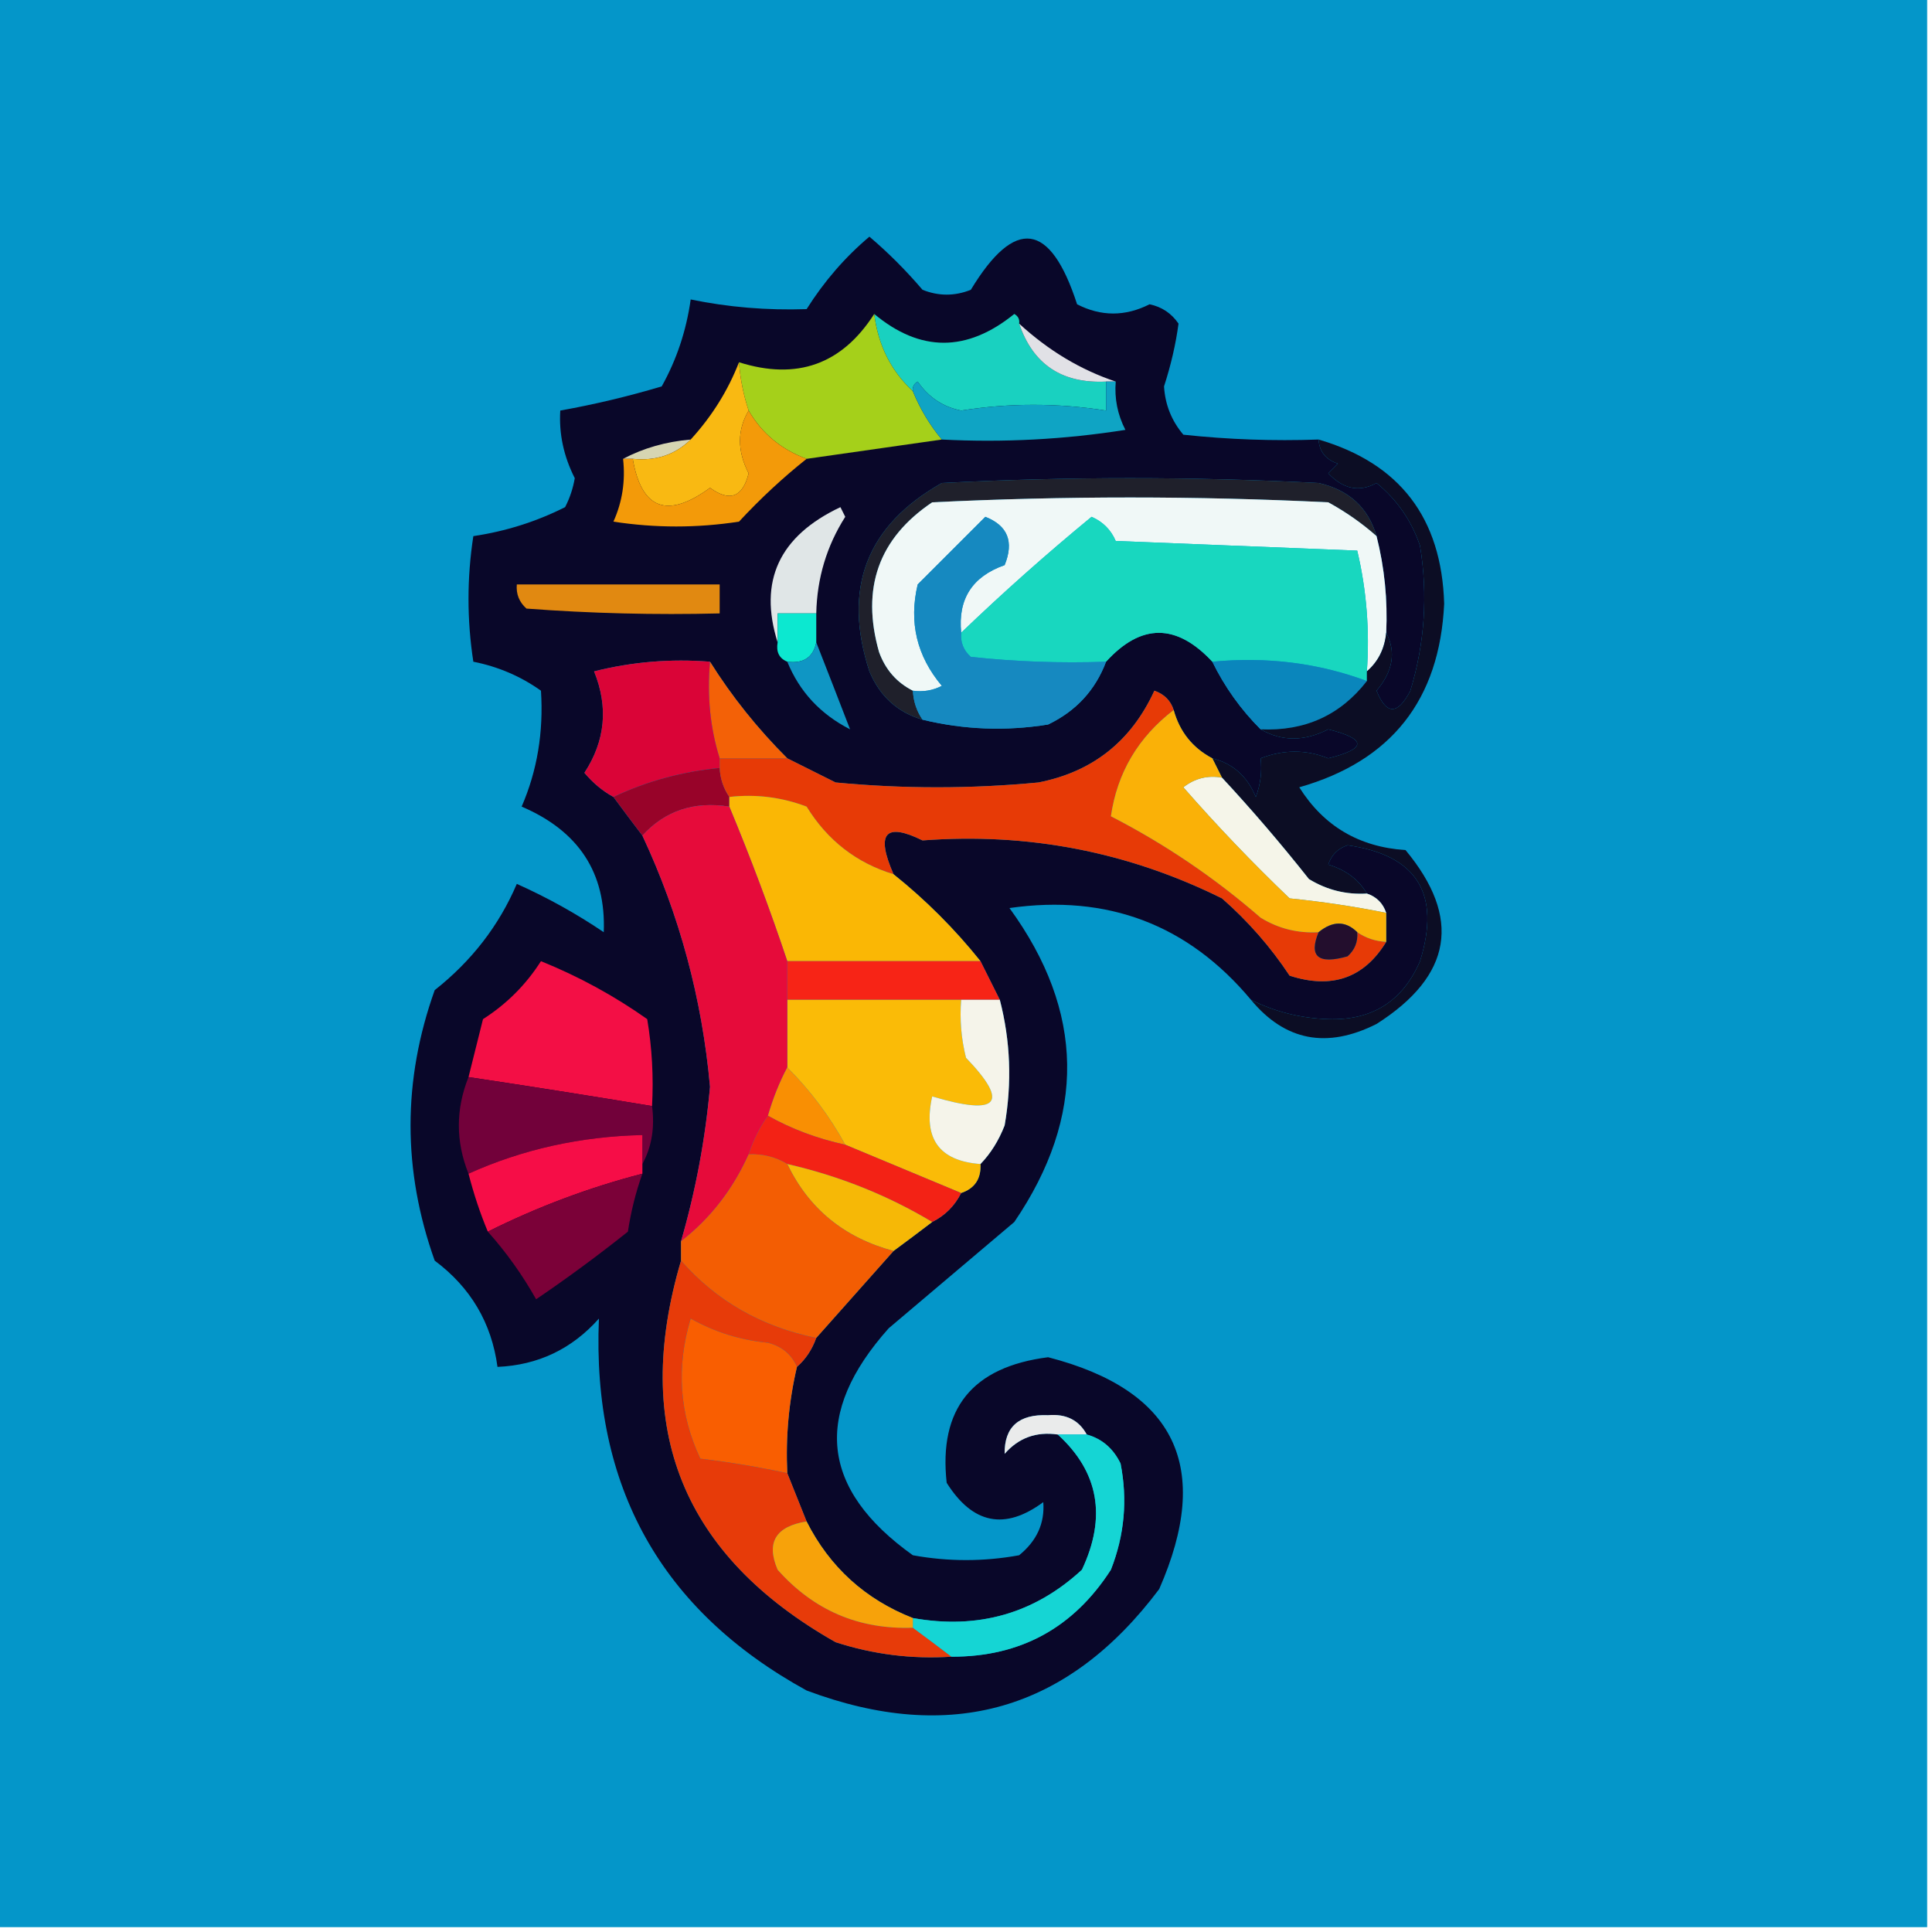 <?xml version="1.0" encoding="UTF-8"?>
<!DOCTYPE svg PUBLIC "-//W3C//DTD SVG 1.1//EN" "http://www.w3.org/Graphics/SVG/1.1/DTD/svg11.dtd">
<svg xmlns="http://www.w3.org/2000/svg" version="1.1" width="200px" height="200px" style="shape-rendering:geometricPrecision; text-rendering:geometricPrecision; image-rendering:optimizeQuality; fill-rule:evenodd; clip-rule:evenodd" xmlns:xlink="http://www.w3.org/1999/xlink">
<g><path style="opacity:1" fill="#0496c9" d="M -0.5,-0.5 C 66.167,-0.5 132.833,-0.5 199.5,-0.5C 199.5,66.167 199.5,132.833 199.5,199.5C 132.833,199.5 66.167,199.5 -0.5,199.5C -0.5,132.833 -0.5,66.167 -0.5,-0.5 Z"/></g>
<g><path style="opacity:1" fill="#090729" d="M 136.5,45.5 C 136.577,46.75 137.244,47.583 138.5,48C 138.167,48.333 137.833,48.667 137.5,49C 139.055,50.646 140.721,50.979 142.5,50C 144.617,51.731 146.117,53.898 147,56.5C 147.826,61.589 147.492,66.589 146,71.5C 144.684,74.028 143.517,74.028 142.5,71.5C 144.203,69.493 144.537,67.493 143.5,65.5C 143.658,62.098 143.324,58.764 142.5,55.5C 141.641,52.548 139.641,50.715 136.5,50C 123.5,49.333 110.5,49.333 97.5,50C 89.7,54.393 87.2,60.893 90,69.5C 91.076,72.079 92.909,73.746 95.5,74.5C 99.78,75.54 104.113,75.706 108.5,75C 111.386,73.615 113.386,71.449 114.5,68.5C 118.121,64.515 121.787,64.515 125.5,68.5C 126.779,71.112 128.445,73.445 130.5,75.5C 132.694,76.766 135.028,76.766 137.5,75.5C 141.5,76.5 141.5,77.5 137.5,78.5C 135.214,77.58 132.881,77.58 130.5,78.5C 130.657,79.873 130.49,81.207 130,82.5C 129.124,80.365 127.624,79.031 125.5,78.5C 123.457,77.421 122.124,75.754 121.5,73.5C 121.189,72.522 120.522,71.856 119.5,71.5C 117.102,76.735 113.102,79.902 107.5,81C 100.5,81.667 93.5,81.667 86.5,81C 84.807,80.153 83.14,79.32 81.5,78.5C 78.423,75.431 75.756,72.097 73.5,68.5C 69.445,68.176 65.445,68.509 61.5,69.5C 62.996,73.19 62.663,76.69 60.5,80C 61.373,81.045 62.373,81.878 63.5,82.5C 64.512,83.872 65.512,85.205 66.5,86.5C 70.348,94.73 72.681,103.397 73.5,112.5C 73.011,117.946 72.011,123.279 70.5,128.5C 70.5,129.167 70.5,129.833 70.5,130.5C 65.35,147.878 70.683,161.044 86.5,170C 90.395,171.266 94.395,171.766 98.5,171.5C 105.622,171.522 111.122,168.522 115,162.5C 116.405,158.928 116.738,155.261 116,151.5C 115.241,149.937 114.074,148.937 112.5,148.5C 111.688,147.007 110.355,146.34 108.5,146.5C 105.465,146.376 103.965,147.709 104,150.5C 105.444,148.845 107.278,148.178 109.5,148.5C 113.742,152.367 114.575,157.034 112,162.5C 107.085,167.038 101.251,168.705 94.5,167.5C 89.559,165.558 85.892,162.225 83.5,157.5C 82.833,155.833 82.167,154.167 81.5,152.5C 81.323,148.766 81.656,145.099 82.5,141.5C 83.401,140.71 84.068,139.71 84.5,138.5C 87.167,135.5 89.833,132.5 92.5,129.5C 93.872,128.488 95.205,127.488 96.5,126.5C 97.833,125.833 98.833,124.833 99.5,123.5C 100.906,123.027 101.573,122.027 101.5,120.5C 102.558,119.4 103.392,118.066 104,116.5C 104.768,112.08 104.602,107.747 103.5,103.5C 102.833,102.167 102.167,100.833 101.5,99.5C 98.833,96.167 95.833,93.167 92.5,90.5C 90.638,86.264 91.638,85.097 95.5,87C 106.433,86.175 116.766,88.175 126.5,93C 129.206,95.371 131.539,98.037 133.5,101C 137.872,102.419 141.206,101.252 143.5,97.5C 143.5,96.5 143.5,95.5 143.5,94.5C 143.167,93.5 142.5,92.833 141.5,92.5C 140.665,91.057 139.332,90.057 137.5,89.5C 137.833,88.5 138.5,87.833 139.5,87.5C 146.678,88.52 149.178,92.52 147,99.5C 145.2,103.651 142.033,105.651 137.5,105.5C 134.664,105.41 131.997,104.743 129.5,103.5C 122.99,95.716 114.657,92.55 104.5,94C 112.294,104.705 112.461,115.539 105,126.5C 100.667,130.167 96.333,133.833 92,137.5C 84.106,146.339 84.939,154.173 94.5,161C 98.167,161.667 101.833,161.667 105.5,161C 107.332,159.511 108.165,157.678 108,155.5C 104.027,158.439 100.693,157.772 98,153.5C 97.153,145.833 100.653,141.499 108.5,140.5C 121.702,143.906 125.535,151.906 120,164.5C 110.561,177.087 98.395,180.587 83.5,175C 68.437,166.719 61.271,153.886 62,136.5C 59.195,139.653 55.695,141.319 51.5,141.5C 50.887,136.944 48.72,133.278 45,130.5C 41.667,121.167 41.667,111.833 45,102.5C 48.824,99.481 51.657,95.814 53.5,91.5C 56.661,92.913 59.661,94.58 62.5,96.5C 62.747,90.362 59.913,86.028 54,83.5C 55.611,79.787 56.278,75.787 56,71.5C 53.903,70.009 51.57,69.009 49,68.5C 48.333,64.167 48.333,59.833 49,55.5C 52.349,55.002 55.516,54.002 58.5,52.5C 58.987,51.554 59.32,50.554 59.5,49.5C 58.352,47.239 57.852,44.905 58,42.5C 61.529,41.869 65.029,41.036 68.5,40C 70.047,37.227 71.047,34.227 71.5,31C 75.378,31.804 79.378,32.137 83.5,32C 85.324,29.112 87.491,26.612 90,24.5C 91.926,26.131 93.76,27.965 95.5,30C 97.167,30.667 98.833,30.667 100.5,30C 105.069,22.456 108.735,22.956 111.5,31.5C 113.984,32.773 116.484,32.773 119,31.5C 120.261,31.759 121.261,32.426 122,33.5C 121.718,35.616 121.218,37.782 120.5,40C 120.615,41.895 121.282,43.562 122.5,45C 127.155,45.499 131.821,45.666 136.5,45.5 Z"/></g>
<g><path style="opacity:1" fill="#19d1c0" d="M 90.5,32.5 C 95.264,36.474 100.098,36.474 105,32.5C 105.399,32.728 105.565,33.062 105.5,33.5C 106.931,37.723 109.931,39.723 114.5,39.5C 114.5,40.5 114.5,41.5 114.5,42.5C 109.469,41.712 104.469,41.712 99.5,42.5C 97.617,42.124 96.117,41.124 95,39.5C 94.601,39.728 94.435,40.062 94.5,40.5C 92.23,38.388 90.896,35.721 90.5,32.5 Z"/></g>
<g><path style="opacity:1" fill="#e1e1e6" d="M 105.5,33.5 C 108.531,36.286 111.865,38.286 115.5,39.5C 115.167,39.5 114.833,39.5 114.5,39.5C 109.931,39.723 106.931,37.723 105.5,33.5 Z"/></g>
<g><path style="opacity:1" fill="#a5d01a" d="M 90.5,32.5 C 90.896,35.721 92.23,38.388 94.5,40.5C 95.249,42.333 96.249,43.999 97.5,45.5C 92.833,46.167 88.167,46.833 83.5,47.5C 80.865,46.526 78.865,44.86 77.5,42.5C 76.962,40.883 76.629,39.216 76.5,37.5C 82.488,39.394 87.155,37.727 90.5,32.5 Z"/></g>
<g><path style="opacity:1" fill="#0fa4c4" d="M 114.5,39.5 C 114.833,39.5 115.167,39.5 115.5,39.5C 115.357,41.262 115.691,42.929 116.5,44.5C 110.202,45.496 103.868,45.83 97.5,45.5C 96.249,43.999 95.249,42.333 94.5,40.5C 94.435,40.062 94.601,39.728 95,39.5C 96.117,41.124 97.617,42.124 99.5,42.5C 104.469,41.712 109.469,41.712 114.5,42.5C 114.5,41.5 114.5,40.5 114.5,39.5 Z"/></g>
<g><path style="opacity:1" fill="#d6d5b2" d="M 71.5,45.5 C 69.898,47.074 67.898,47.741 65.5,47.5C 65.167,47.5 64.833,47.5 64.5,47.5C 66.599,46.388 68.933,45.721 71.5,45.5 Z"/></g>
<g><path style="opacity:1" fill="#f9b912" d="M 76.5,37.5 C 76.629,39.216 76.962,40.883 77.5,42.5C 76.307,44.51 76.307,46.676 77.5,49C 76.878,51.48 75.544,51.98 73.5,50.5C 69.073,53.736 66.407,52.736 65.5,47.5C 67.898,47.741 69.898,47.074 71.5,45.5C 73.694,43.1 75.361,40.434 76.5,37.5 Z"/></g>
<g><path style="opacity:1" fill="#1f202b" d="M 142.5,55.5 C 140.99,54.164 139.323,52.997 137.5,52C 123.833,51.333 110.167,51.333 96.5,52C 90.954,55.732 89.121,60.899 91,67.5C 91.66,69.324 92.827,70.657 94.5,71.5C 94.557,72.609 94.89,73.609 95.5,74.5C 92.909,73.746 91.076,72.079 90,69.5C 87.2,60.893 89.7,54.393 97.5,50C 110.5,49.333 123.5,49.333 136.5,50C 139.641,50.715 141.641,52.548 142.5,55.5 Z"/></g>
<g><path style="opacity:1" fill="#f0f8f7" d="M 142.5,55.5 C 143.324,58.764 143.658,62.098 143.5,65.5C 143.34,67.153 142.674,68.486 141.5,69.5C 141.797,65.233 141.464,61.066 140.5,57C 132.167,56.667 123.833,56.333 115.5,56C 115.002,54.842 114.169,54.008 113,53.5C 108.318,57.352 103.818,61.352 99.5,65.5C 99.151,62.01 100.651,59.676 104,58.5C 104.986,56.075 104.319,54.408 102,53.5C 99.688,55.812 97.355,58.145 95,60.5C 94.069,64.412 94.903,67.912 97.5,71C 96.552,71.483 95.552,71.65 94.5,71.5C 92.827,70.657 91.66,69.324 91,67.5C 89.121,60.899 90.954,55.732 96.5,52C 110.167,51.333 123.833,51.333 137.5,52C 139.323,52.997 140.99,54.164 142.5,55.5 Z"/></g>
<g><path style="opacity:1" fill="#f39a09" d="M 77.5,42.5 C 78.865,44.86 80.865,46.526 83.5,47.5C 81.063,49.433 78.729,51.6 76.5,54C 72.167,54.667 67.833,54.667 63.5,54C 64.423,51.959 64.756,49.792 64.5,47.5C 64.833,47.5 65.167,47.5 65.5,47.5C 66.407,52.736 69.073,53.736 73.5,50.5C 75.544,51.98 76.878,51.48 77.5,49C 76.307,46.676 76.307,44.51 77.5,42.5 Z"/></g>
<g><path style="opacity:1" fill="#e0e6e7" d="M 84.5,63.5 C 83.167,63.5 81.833,63.5 80.5,63.5C 80.5,64.5 80.5,65.5 80.5,66.5C 78.499,60.155 80.666,55.488 87,52.5C 87.167,52.833 87.333,53.167 87.5,53.5C 85.577,56.521 84.577,59.854 84.5,63.5 Z"/></g>
<g><path style="opacity:1" fill="#18d7bf" d="M 141.5,69.5 C 141.5,69.833 141.5,70.167 141.5,70.5C 136.468,68.63 131.135,67.963 125.5,68.5C 121.787,64.515 118.121,64.515 114.5,68.5C 109.821,68.666 105.155,68.499 100.5,68C 99.748,67.329 99.414,66.496 99.5,65.5C 103.818,61.352 108.318,57.352 113,53.5C 114.169,54.008 115.002,54.842 115.5,56C 123.833,56.333 132.167,56.667 140.5,57C 141.464,61.066 141.797,65.233 141.5,69.5 Z"/></g>
<g><path style="opacity:1" fill="#e18911" d="M 53.5,60.5 C 60.5,60.5 67.5,60.5 74.5,60.5C 74.5,61.5 74.5,62.5 74.5,63.5C 67.825,63.666 61.158,63.5 54.5,63C 53.748,62.329 53.414,61.496 53.5,60.5 Z"/></g>
<g><path style="opacity:1" fill="#0ce8d0" d="M 84.5,63.5 C 84.5,64.5 84.5,65.5 84.5,66.5C 84.179,68.048 83.179,68.715 81.5,68.5C 80.662,68.158 80.328,67.492 80.5,66.5C 80.5,65.5 80.5,64.5 80.5,63.5C 81.833,63.5 83.167,63.5 84.5,63.5 Z"/></g>
<g><path style="opacity:1" fill="#1689c0" d="M 99.5,65.5 C 99.414,66.496 99.748,67.329 100.5,68C 105.155,68.499 109.821,68.666 114.5,68.5C 113.386,71.449 111.386,73.615 108.5,75C 104.113,75.706 99.78,75.54 95.5,74.5C 94.89,73.609 94.557,72.609 94.5,71.5C 95.552,71.65 96.552,71.483 97.5,71C 94.903,67.912 94.069,64.412 95,60.5C 97.355,58.145 99.688,55.812 102,53.5C 104.319,54.408 104.986,56.075 104,58.5C 100.651,59.676 99.151,62.01 99.5,65.5 Z"/></g>
<g><path style="opacity:1" fill="#0f96c4" d="M 84.5,66.5 C 85.692,69.542 86.859,72.542 88,75.5C 84.926,73.929 82.76,71.596 81.5,68.5C 83.179,68.715 84.179,68.048 84.5,66.5 Z"/></g>
<g><path style="opacity:1" fill="#0a86bc" d="M 125.5,68.5 C 131.135,67.963 136.468,68.63 141.5,70.5C 138.755,74.037 135.088,75.704 130.5,75.5C 128.445,73.445 126.779,71.112 125.5,68.5 Z"/></g>
<g><path style="opacity:1" fill="#f36107" d="M 73.5,68.5 C 75.756,72.097 78.423,75.431 81.5,78.5C 79.167,78.5 76.833,78.5 74.5,78.5C 73.521,75.375 73.187,72.042 73.5,68.5 Z"/></g>
<g><path style="opacity:1" fill="#da0437" d="M 73.5,68.5 C 73.187,72.042 73.521,75.375 74.5,78.5C 74.5,78.833 74.5,79.167 74.5,79.5C 70.598,79.876 66.931,80.876 63.5,82.5C 62.373,81.878 61.373,81.045 60.5,80C 62.663,76.69 62.996,73.19 61.5,69.5C 65.445,68.509 69.445,68.176 73.5,68.5 Z"/></g>
<g><path style="opacity:1" fill="#0c0d24" d="M 136.5,45.5 C 144.907,47.956 149.241,53.623 149.5,62.5C 149.029,72.454 144.029,78.787 134.5,81.5C 137.026,85.517 140.693,87.684 145.5,88C 151.331,95.014 150.331,101.014 142.5,106C 137.361,108.591 133.028,107.758 129.5,103.5C 131.997,104.743 134.664,105.41 137.5,105.5C 142.033,105.651 145.2,103.651 147,99.5C 149.178,92.52 146.678,88.52 139.5,87.5C 138.5,87.833 137.833,88.5 137.5,89.5C 139.332,90.057 140.665,91.057 141.5,92.5C 139.345,92.628 137.345,92.128 135.5,91C 132.601,87.335 129.601,83.835 126.5,80.5C 126.167,79.833 125.833,79.167 125.5,78.5C 127.624,79.031 129.124,80.365 130,82.5C 130.49,81.207 130.657,79.873 130.5,78.5C 132.881,77.58 135.214,77.58 137.5,78.5C 141.5,77.5 141.5,76.5 137.5,75.5C 135.028,76.766 132.694,76.766 130.5,75.5C 135.088,75.704 138.755,74.037 141.5,70.5C 141.5,70.167 141.5,69.833 141.5,69.5C 142.674,68.486 143.34,67.153 143.5,65.5C 144.537,67.493 144.203,69.493 142.5,71.5C 143.517,74.028 144.684,74.028 146,71.5C 147.492,66.589 147.826,61.589 147,56.5C 146.117,53.898 144.617,51.731 142.5,50C 140.721,50.979 139.055,50.646 137.5,49C 137.833,48.667 138.167,48.333 138.5,48C 137.244,47.583 136.577,46.75 136.5,45.5 Z"/></g>
<g><path style="opacity:1" fill="#f5f5e9" d="M 126.5,80.5 C 129.601,83.835 132.601,87.335 135.5,91C 137.345,92.128 139.345,92.628 141.5,92.5C 142.5,92.833 143.167,93.5 143.5,94.5C 140.213,93.839 136.88,93.339 133.5,93C 129.651,89.318 125.984,85.485 122.5,81.5C 123.689,80.571 125.022,80.238 126.5,80.5 Z"/></g>
<g><path style="opacity:1" fill="#980329" d="M 74.5,79.5 C 74.557,80.609 74.89,81.609 75.5,82.5C 75.5,82.833 75.5,83.167 75.5,83.5C 71.845,82.925 68.845,83.925 66.5,86.5C 65.512,85.205 64.512,83.872 63.5,82.5C 66.931,80.876 70.598,79.876 74.5,79.5 Z"/></g>
<g><path style="opacity:1" fill="#e73a06" d="M 121.5,73.5 C 117.818,76.331 115.652,79.998 115,84.5C 120.599,87.381 125.766,90.881 130.5,95C 132.345,96.128 134.345,96.628 136.5,96.5C 135.457,99.029 136.457,99.862 139.5,99C 140.252,98.329 140.586,97.496 140.5,96.5C 141.391,97.11 142.391,97.443 143.5,97.5C 141.206,101.252 137.872,102.419 133.5,101C 131.539,98.037 129.206,95.371 126.5,93C 116.766,88.175 106.433,86.175 95.5,87C 91.638,85.097 90.638,86.264 92.5,90.5C 88.656,89.331 85.656,86.998 83.5,83.5C 80.913,82.52 78.247,82.187 75.5,82.5C 74.89,81.609 74.557,80.609 74.5,79.5C 74.5,79.167 74.5,78.833 74.5,78.5C 76.833,78.5 79.167,78.5 81.5,78.5C 83.14,79.32 84.807,80.153 86.5,81C 93.5,81.667 100.5,81.667 107.5,81C 113.102,79.902 117.102,76.735 119.5,71.5C 120.522,71.856 121.189,72.522 121.5,73.5 Z"/></g>
<g><path style="opacity:1" fill="#fab705" d="M 75.5,82.5 C 78.247,82.187 80.913,82.52 83.5,83.5C 85.656,86.998 88.656,89.331 92.5,90.5C 95.833,93.167 98.833,96.167 101.5,99.5C 94.833,99.5 88.167,99.5 81.5,99.5C 79.72,94.171 77.72,88.837 75.5,83.5C 75.5,83.167 75.5,82.833 75.5,82.5 Z"/></g>
<g><path style="opacity:1" fill="#fab107" d="M 121.5,73.5 C 122.124,75.754 123.457,77.421 125.5,78.5C 125.833,79.167 126.167,79.833 126.5,80.5C 125.022,80.238 123.689,80.571 122.5,81.5C 125.984,85.485 129.651,89.318 133.5,93C 136.88,93.339 140.213,93.839 143.5,94.5C 143.5,95.5 143.5,96.5 143.5,97.5C 142.391,97.443 141.391,97.11 140.5,96.5C 139.295,95.314 137.961,95.314 136.5,96.5C 134.345,96.628 132.345,96.128 130.5,95C 125.766,90.881 120.599,87.381 115,84.5C 115.652,79.998 117.818,76.331 121.5,73.5 Z"/></g>
<g><path style="opacity:1" fill="#230e2d" d="M 140.5,96.5 C 140.586,97.496 140.252,98.329 139.5,99C 136.457,99.862 135.457,99.029 136.5,96.5C 137.961,95.314 139.295,95.314 140.5,96.5 Z"/></g>
<g><path style="opacity:1" fill="#f72416" d="M 81.5,99.5 C 88.167,99.5 94.833,99.5 101.5,99.5C 102.167,100.833 102.833,102.167 103.5,103.5C 102.167,103.5 100.833,103.5 99.5,103.5C 93.5,103.5 87.5,103.5 81.5,103.5C 81.5,102.167 81.5,100.833 81.5,99.5 Z"/></g>
<g><path style="opacity:1" fill="#fabb07" d="M 81.5,103.5 C 87.5,103.5 93.5,103.5 99.5,103.5C 99.338,105.527 99.504,107.527 100,109.5C 104.541,114.222 103.374,115.555 96.5,113.5C 95.533,117.851 97.2,120.185 101.5,120.5C 101.573,122.027 100.906,123.027 99.5,123.5C 95.5,121.833 91.5,120.167 87.5,118.5C 85.878,115.545 83.878,112.878 81.5,110.5C 81.5,108.167 81.5,105.833 81.5,103.5 Z"/></g>
<g><path style="opacity:1" fill="#f30f45" d="M 67.5,114.5 C 61.047,113.429 54.714,112.429 48.5,111.5C 48.995,109.518 49.495,107.518 50,105.5C 52.446,103.938 54.446,101.938 56,99.5C 59.91,101.082 63.577,103.082 67,105.5C 67.498,108.482 67.665,111.482 67.5,114.5 Z"/></g>
<g><path style="opacity:1" fill="#e60b3a" d="M 75.5,83.5 C 77.72,88.837 79.72,94.171 81.5,99.5C 81.5,100.833 81.5,102.167 81.5,103.5C 81.5,105.833 81.5,108.167 81.5,110.5C 80.691,112.028 80.024,113.694 79.5,115.5C 78.655,116.671 77.989,118.005 77.5,119.5C 75.86,123.152 73.526,126.152 70.5,128.5C 72.011,123.279 73.011,117.946 73.5,112.5C 72.681,103.397 70.348,94.73 66.5,86.5C 68.845,83.925 71.845,82.925 75.5,83.5 Z"/></g>
<g><path style="opacity:1" fill="#72013a" d="M 48.5,111.5 C 54.714,112.429 61.047,113.429 67.5,114.5C 67.795,116.735 67.461,118.735 66.5,120.5C 66.5,119.5 66.5,118.5 66.5,117.5C 60.099,117.642 54.099,118.976 48.5,121.5C 47.167,118.167 47.167,114.833 48.5,111.5 Z"/></g>
<g><path style="opacity:1" fill="#f98f03" d="M 81.5,110.5 C 83.878,112.878 85.878,115.545 87.5,118.5C 84.603,117.871 81.936,116.871 79.5,115.5C 80.024,113.694 80.691,112.028 81.5,110.5 Z"/></g>
<g><path style="opacity:1" fill="#f5f4ea" d="M 99.5,103.5 C 100.833,103.5 102.167,103.5 103.5,103.5C 104.602,107.747 104.768,112.08 104,116.5C 103.392,118.066 102.558,119.4 101.5,120.5C 97.2,120.185 95.533,117.851 96.5,113.5C 103.374,115.555 104.541,114.222 100,109.5C 99.504,107.527 99.338,105.527 99.5,103.5 Z"/></g>
<g><path style="opacity:1" fill="#f60d47" d="M 66.5,120.5 C 66.5,120.833 66.5,121.167 66.5,121.5C 60.954,122.94 55.62,124.94 50.5,127.5C 49.715,125.626 49.048,123.626 48.5,121.5C 54.099,118.976 60.099,117.642 66.5,117.5C 66.5,118.5 66.5,119.5 66.5,120.5 Z"/></g>
<g><path style="opacity:1" fill="#f32215" d="M 79.5,115.5 C 81.936,116.871 84.603,117.871 87.5,118.5C 91.5,120.167 95.5,121.833 99.5,123.5C 98.833,124.833 97.833,125.833 96.5,126.5C 91.895,123.738 86.895,121.738 81.5,120.5C 80.292,119.766 78.959,119.433 77.5,119.5C 77.989,118.005 78.655,116.671 79.5,115.5 Z"/></g>
<g><path style="opacity:1" fill="#f6b806" d="M 81.5,120.5 C 86.895,121.738 91.895,123.738 96.5,126.5C 95.205,127.488 93.872,128.488 92.5,129.5C 87.395,128.132 83.728,125.132 81.5,120.5 Z"/></g>
<g><path style="opacity:1" fill="#f35d03" d="M 77.5,119.5 C 78.959,119.433 80.292,119.766 81.5,120.5C 83.728,125.132 87.395,128.132 92.5,129.5C 89.833,132.5 87.167,135.5 84.5,138.5C 78.826,137.338 74.16,134.671 70.5,130.5C 70.5,129.833 70.5,129.167 70.5,128.5C 73.526,126.152 75.86,123.152 77.5,119.5 Z"/></g>
<g><path style="opacity:1" fill="#7b0138" d="M 66.5,121.5 C 65.815,123.414 65.315,125.414 65,127.5C 61.922,129.955 58.756,132.289 55.5,134.5C 54.069,131.961 52.403,129.628 50.5,127.5C 55.62,124.94 60.954,122.94 66.5,121.5 Z"/></g>
<g><path style="opacity:1" fill="#f95e01" d="M 82.5,141.5 C 81.656,145.099 81.323,148.766 81.5,152.5C 78.544,151.863 75.544,151.363 72.5,151C 70.322,146.356 69.989,141.523 71.5,136.5C 73.982,137.897 76.648,138.731 79.5,139C 80.942,139.377 81.942,140.21 82.5,141.5 Z"/></g>
<g><path style="opacity:1" fill="#e73b09" d="M 70.5,130.5 C 74.16,134.671 78.826,137.338 84.5,138.5C 84.068,139.71 83.401,140.71 82.5,141.5C 81.942,140.21 80.942,139.377 79.5,139C 76.648,138.731 73.982,137.897 71.5,136.5C 69.989,141.523 70.322,146.356 72.5,151C 75.544,151.363 78.544,151.863 81.5,152.5C 82.167,154.167 82.833,155.833 83.5,157.5C 80.291,158.013 79.291,159.68 80.5,162.5C 84.233,166.7 88.899,168.7 94.5,168.5C 95.872,169.512 97.205,170.512 98.5,171.5C 94.395,171.766 90.395,171.266 86.5,170C 70.683,161.044 65.35,147.878 70.5,130.5 Z"/></g>
<g><path style="opacity:1" fill="#eaebeb" d="M 112.5,148.5 C 111.5,148.5 110.5,148.5 109.5,148.5C 107.278,148.178 105.444,148.845 104,150.5C 103.965,147.709 105.465,146.376 108.5,146.5C 110.355,146.34 111.688,147.007 112.5,148.5 Z"/></g>
<g><path style="opacity:1" fill="#15d5d4" d="M 109.5,148.5 C 110.5,148.5 111.5,148.5 112.5,148.5C 114.074,148.937 115.241,149.937 116,151.5C 116.738,155.261 116.405,158.928 115,162.5C 111.122,168.522 105.622,171.522 98.5,171.5C 97.205,170.512 95.872,169.512 94.5,168.5C 94.5,168.167 94.5,167.833 94.5,167.5C 101.251,168.705 107.085,167.038 112,162.5C 114.575,157.034 113.742,152.367 109.5,148.5 Z"/></g>
<g><path style="opacity:1" fill="#f7a20a" d="M 83.5,157.5 C 85.892,162.225 89.559,165.558 94.5,167.5C 94.5,167.833 94.5,168.167 94.5,168.5C 88.899,168.7 84.233,166.7 80.5,162.5C 79.291,159.68 80.291,158.013 83.5,157.5 Z"/></g>
</svg>
